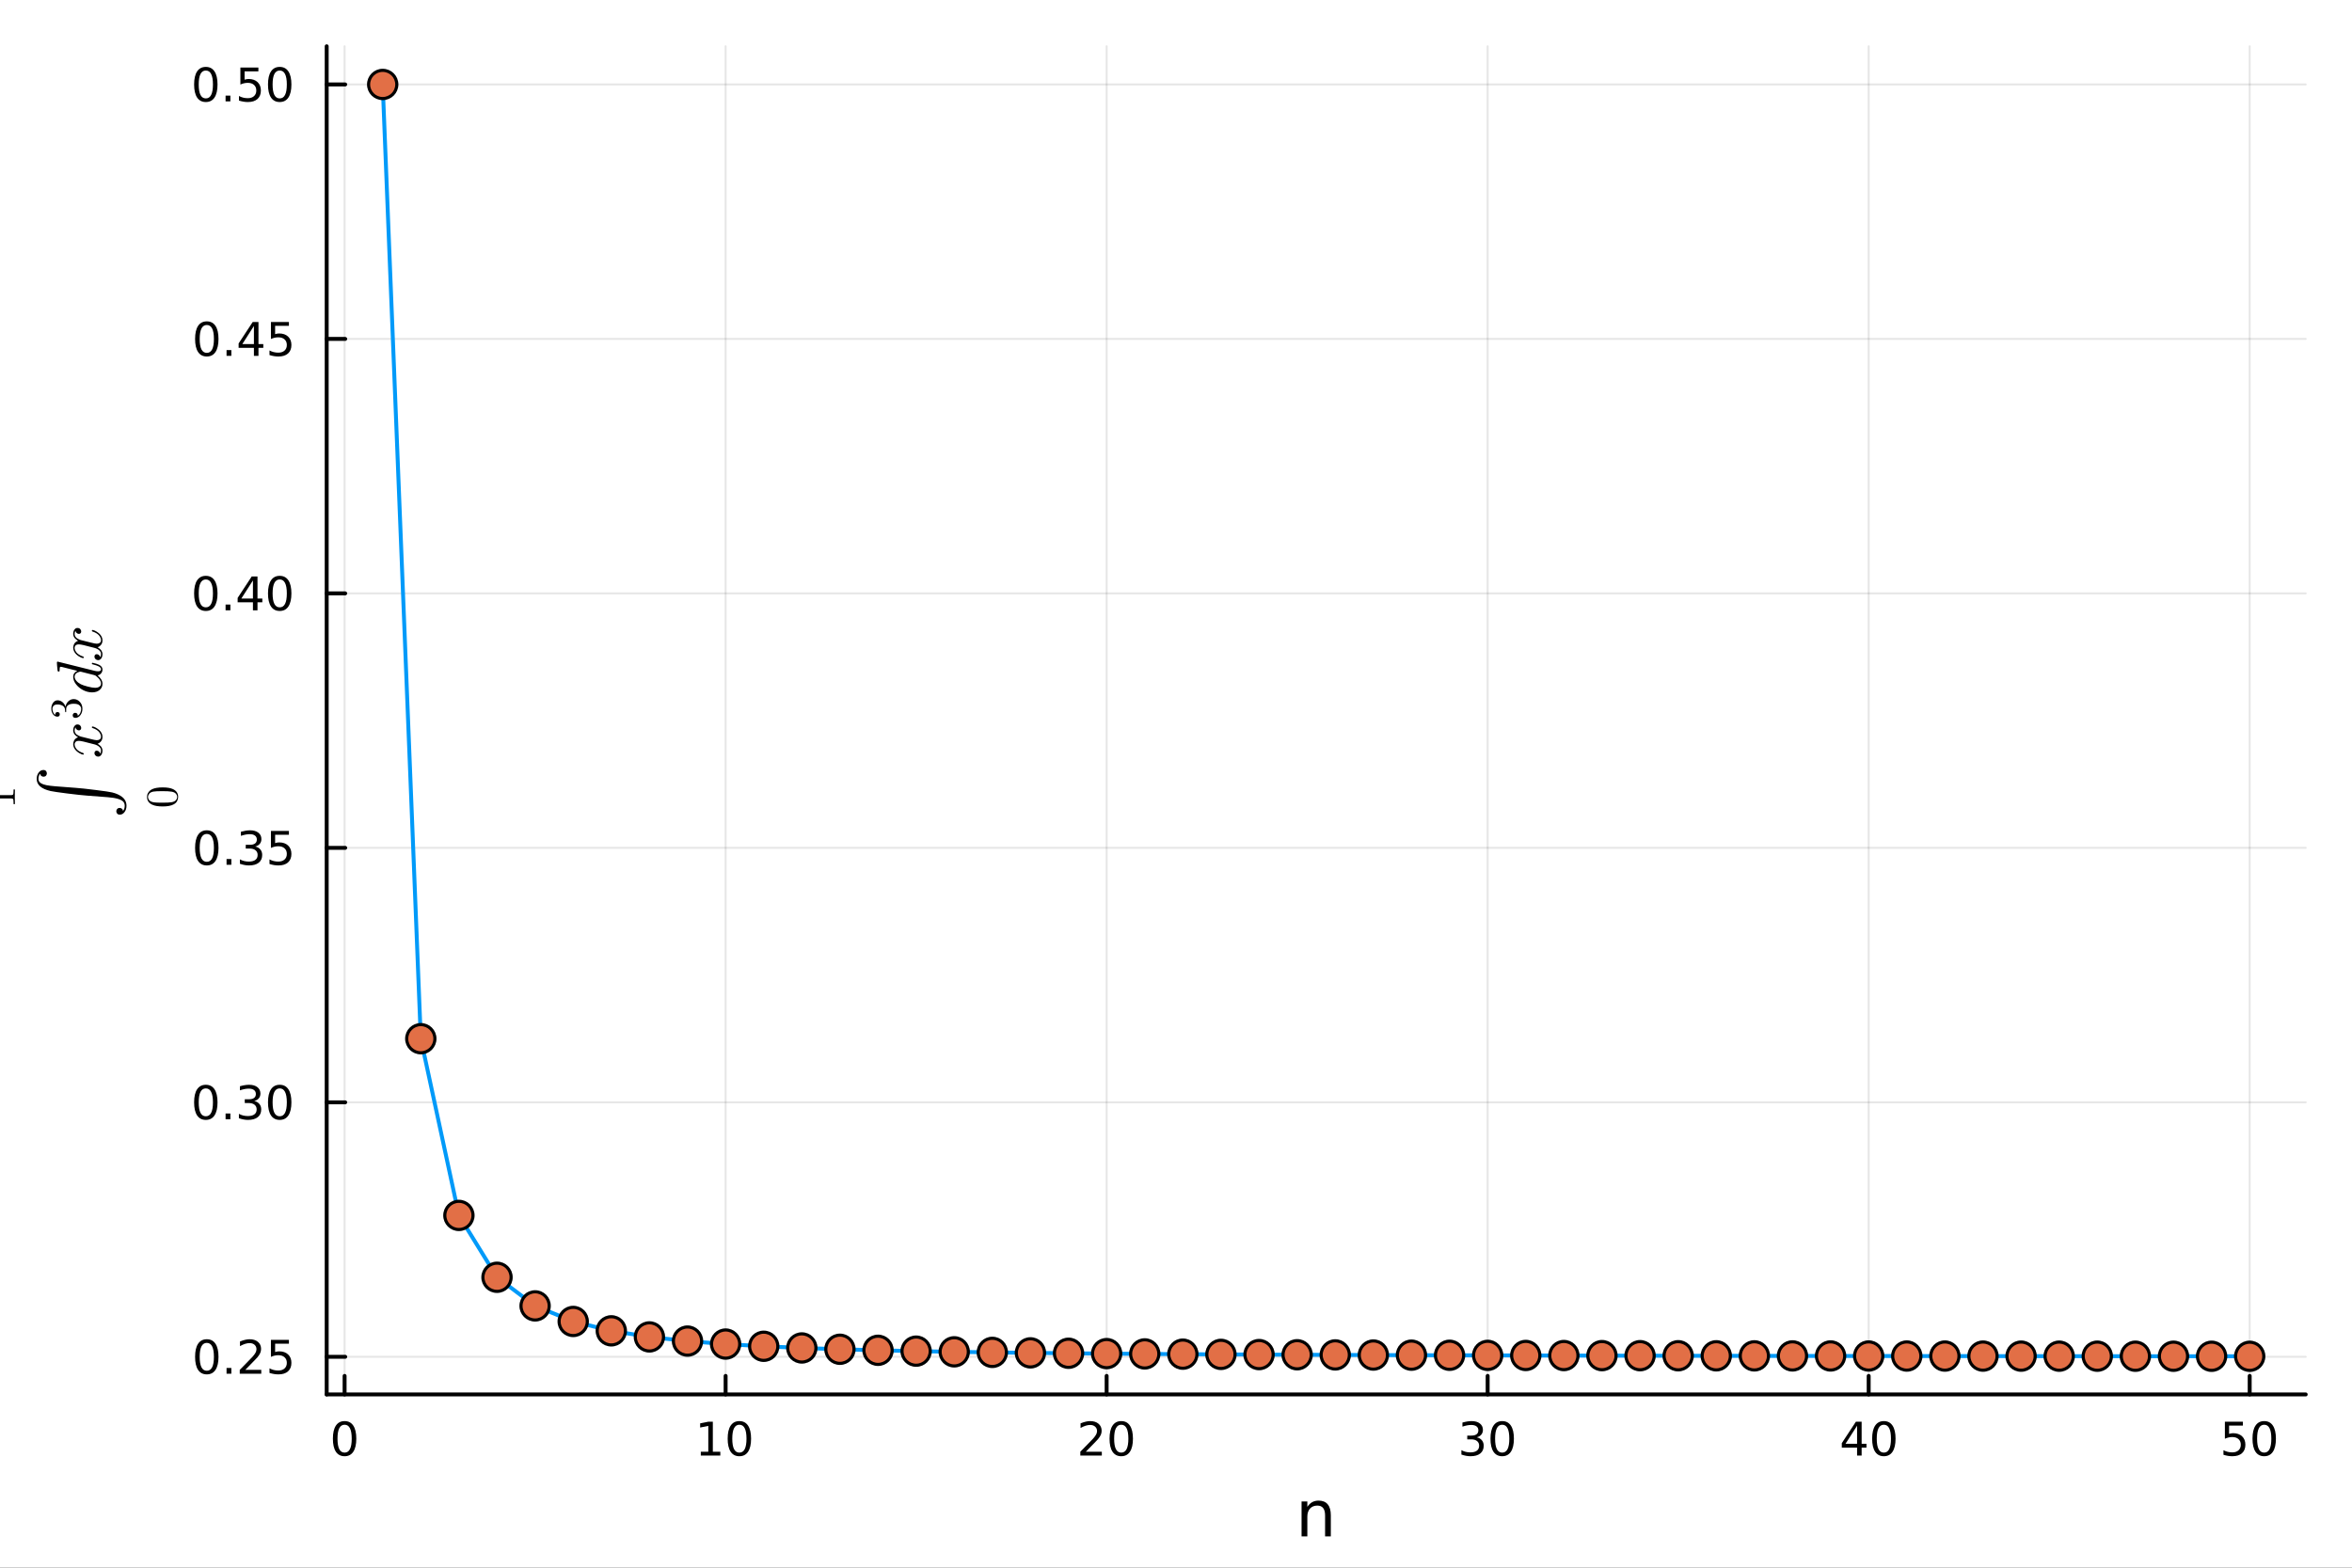 <?xml version="1.0" encoding="utf-8"?>
<svg xmlns="http://www.w3.org/2000/svg" xmlns:xlink="http://www.w3.org/1999/xlink" width="600" height="400" viewBox="0 0 2400 1600">
<rect x="0" y="0" width="2400" height="1600" fill="#333333" stroke="none"/>
<defs>
  <clipPath id="clip780">
    <rect x="0" y="0" width="2400" height="1600"/>
  </clipPath>
</defs>
<path clip-path="url(#clip780)" d="M0 1600 L2400 1600 L2400 8.88178e-14 L0 8.88178e-14  Z" fill="#ffffff" fill-rule="evenodd" fill-opacity="1"/>
<defs>
  <clipPath id="clip781">
    <rect x="480" y="0" width="1681" height="1600"/>
  </clipPath>
</defs>
<path clip-path="url(#clip780)" d="M333.358 1423.18 L2352.76 1423.18 L2352.76 47.244 L333.358 47.244  Z" fill="#ffffff" fill-rule="evenodd" fill-opacity="1"/>
<defs>
  <clipPath id="clip782">
    <rect x="333" y="47" width="2020" height="1377"/>
  </clipPath>
</defs>
<polyline clip-path="url(#clip782)" style="stroke:#000000; stroke-linecap:round; stroke-linejoin:round; stroke-width:2; stroke-opacity:0.1; fill:none" points="351.632,1423.18 351.632,47.244 "/>
<polyline clip-path="url(#clip782)" style="stroke:#000000; stroke-linecap:round; stroke-linejoin:round; stroke-width:2; stroke-opacity:0.1; fill:none" points="740.426,1423.18 740.426,47.244 "/>
<polyline clip-path="url(#clip782)" style="stroke:#000000; stroke-linecap:round; stroke-linejoin:round; stroke-width:2; stroke-opacity:0.1; fill:none" points="1129.22,1423.18 1129.22,47.244 "/>
<polyline clip-path="url(#clip782)" style="stroke:#000000; stroke-linecap:round; stroke-linejoin:round; stroke-width:2; stroke-opacity:0.1; fill:none" points="1518.01,1423.18 1518.01,47.244 "/>
<polyline clip-path="url(#clip782)" style="stroke:#000000; stroke-linecap:round; stroke-linejoin:round; stroke-width:2; stroke-opacity:0.1; fill:none" points="1906.81,1423.18 1906.81,47.244 "/>
<polyline clip-path="url(#clip782)" style="stroke:#000000; stroke-linecap:round; stroke-linejoin:round; stroke-width:2; stroke-opacity:0.1; fill:none" points="2295.6,1423.18 2295.6,47.244 "/>
<polyline clip-path="url(#clip780)" style="stroke:#000000; stroke-linecap:round; stroke-linejoin:round; stroke-width:4; stroke-opacity:1; fill:none" points="333.358,1423.18 2352.76,1423.18 "/>
<polyline clip-path="url(#clip780)" style="stroke:#000000; stroke-linecap:round; stroke-linejoin:round; stroke-width:4; stroke-opacity:1; fill:none" points="351.632,1423.18 351.632,1404.28 "/>
<polyline clip-path="url(#clip780)" style="stroke:#000000; stroke-linecap:round; stroke-linejoin:round; stroke-width:4; stroke-opacity:1; fill:none" points="740.426,1423.18 740.426,1404.28 "/>
<polyline clip-path="url(#clip780)" style="stroke:#000000; stroke-linecap:round; stroke-linejoin:round; stroke-width:4; stroke-opacity:1; fill:none" points="1129.22,1423.18 1129.22,1404.28 "/>
<polyline clip-path="url(#clip780)" style="stroke:#000000; stroke-linecap:round; stroke-linejoin:round; stroke-width:4; stroke-opacity:1; fill:none" points="1518.01,1423.18 1518.01,1404.28 "/>
<polyline clip-path="url(#clip780)" style="stroke:#000000; stroke-linecap:round; stroke-linejoin:round; stroke-width:4; stroke-opacity:1; fill:none" points="1906.81,1423.18 1906.81,1404.28 "/>
<polyline clip-path="url(#clip780)" style="stroke:#000000; stroke-linecap:round; stroke-linejoin:round; stroke-width:4; stroke-opacity:1; fill:none" points="2295.6,1423.18 2295.6,1404.28 "/>
<path clip-path="url(#clip780)" d="M351.632 1454.1 Q348.02 1454.1 346.192 1457.66 Q344.386 1461.2 344.386 1468.33 Q344.386 1475.44 346.192 1479.01 Q348.02 1482.55 351.632 1482.55 Q355.266 1482.55 357.071 1479.01 Q358.9 1475.44 358.9 1468.33 Q358.9 1461.2 357.071 1457.66 Q355.266 1454.1 351.632 1454.1 M351.632 1450.39 Q357.442 1450.39 360.497 1455 Q363.576 1459.58 363.576 1468.33 Q363.576 1477.06 360.497 1481.67 Q357.442 1486.25 351.632 1486.25 Q345.821 1486.25 342.743 1481.67 Q339.687 1477.06 339.687 1468.33 Q339.687 1459.58 342.743 1455 Q345.821 1450.39 351.632 1450.39 Z" fill="#000000" fill-rule="nonzero" fill-opacity="1" /><path clip-path="url(#clip780)" d="M715.114 1481.64 L722.752 1481.64 L722.752 1455.28 L714.442 1456.95 L714.442 1452.69 L722.706 1451.02 L727.382 1451.02 L727.382 1481.64 L735.021 1481.64 L735.021 1485.58 L715.114 1485.58 L715.114 1481.64 Z" fill="#000000" fill-rule="nonzero" fill-opacity="1" /><path clip-path="url(#clip780)" d="M754.465 1454.1 Q750.854 1454.1 749.025 1457.66 Q747.22 1461.2 747.22 1468.33 Q747.22 1475.44 749.025 1479.01 Q750.854 1482.55 754.465 1482.55 Q758.099 1482.55 759.905 1479.01 Q761.734 1475.44 761.734 1468.33 Q761.734 1461.2 759.905 1457.66 Q758.099 1454.1 754.465 1454.1 M754.465 1450.39 Q760.275 1450.39 763.331 1455 Q766.41 1459.58 766.41 1468.33 Q766.41 1477.06 763.331 1481.67 Q760.275 1486.25 754.465 1486.25 Q748.655 1486.25 745.576 1481.67 Q742.521 1477.06 742.521 1468.33 Q742.521 1459.58 745.576 1455 Q748.655 1450.39 754.465 1450.39 Z" fill="#000000" fill-rule="nonzero" fill-opacity="1" /><path clip-path="url(#clip780)" d="M1107.99 1481.64 L1124.31 1481.64 L1124.31 1485.58 L1102.37 1485.58 L1102.37 1481.64 Q1105.03 1478.89 1109.61 1474.26 Q1114.22 1469.61 1115.4 1468.27 Q1117.65 1465.74 1118.53 1464.01 Q1119.43 1462.25 1119.43 1460.56 Q1119.43 1457.8 1117.48 1456.07 Q1115.56 1454.33 1112.46 1454.33 Q1110.26 1454.33 1107.81 1455.09 Q1105.38 1455.86 1102.6 1457.41 L1102.6 1452.69 Q1105.42 1451.55 1107.88 1450.97 Q1110.33 1450.39 1112.37 1450.39 Q1117.74 1450.39 1120.93 1453.08 Q1124.13 1455.77 1124.13 1460.26 Q1124.13 1462.39 1123.32 1464.31 Q1122.53 1466.2 1120.42 1468.8 Q1119.85 1469.47 1116.74 1472.69 Q1113.64 1475.88 1107.99 1481.64 Z" fill="#000000" fill-rule="nonzero" fill-opacity="1" /><path clip-path="url(#clip780)" d="M1144.13 1454.1 Q1140.52 1454.1 1138.69 1457.66 Q1136.88 1461.2 1136.88 1468.33 Q1136.88 1475.44 1138.69 1479.01 Q1140.52 1482.55 1144.13 1482.55 Q1147.76 1482.55 1149.57 1479.01 Q1151.4 1475.44 1151.4 1468.33 Q1151.4 1461.2 1149.57 1457.66 Q1147.76 1454.1 1144.13 1454.1 M1144.13 1450.39 Q1149.94 1450.39 1152.99 1455 Q1156.07 1459.58 1156.07 1468.33 Q1156.07 1477.06 1152.99 1481.67 Q1149.94 1486.25 1144.13 1486.25 Q1138.32 1486.25 1135.24 1481.67 Q1132.18 1477.06 1132.18 1468.33 Q1132.18 1459.58 1135.24 1455 Q1138.32 1450.39 1144.13 1450.39 Z" fill="#000000" fill-rule="nonzero" fill-opacity="1" /><path clip-path="url(#clip780)" d="M1506.86 1466.95 Q1510.21 1467.66 1512.09 1469.93 Q1513.99 1472.2 1513.99 1475.53 Q1513.99 1480.65 1510.47 1483.45 Q1506.95 1486.25 1500.47 1486.25 Q1498.29 1486.25 1495.98 1485.81 Q1493.69 1485.39 1491.23 1484.54 L1491.23 1480.02 Q1493.18 1481.16 1495.49 1481.74 Q1497.81 1482.32 1500.33 1482.32 Q1504.73 1482.32 1507.02 1480.58 Q1509.33 1478.84 1509.33 1475.53 Q1509.33 1472.48 1507.18 1470.77 Q1505.05 1469.03 1501.23 1469.03 L1497.2 1469.03 L1497.2 1465.19 L1501.42 1465.19 Q1504.87 1465.19 1506.7 1463.82 Q1508.52 1462.43 1508.52 1459.84 Q1508.52 1457.18 1506.63 1455.77 Q1504.75 1454.33 1501.23 1454.33 Q1499.31 1454.33 1497.11 1454.75 Q1494.91 1455.16 1492.27 1456.04 L1492.27 1451.88 Q1494.94 1451.14 1497.25 1450.77 Q1499.59 1450.39 1501.65 1450.39 Q1506.97 1450.39 1510.07 1452.83 Q1513.18 1455.23 1513.18 1459.35 Q1513.18 1462.22 1511.53 1464.21 Q1509.89 1466.18 1506.86 1466.95 Z" fill="#000000" fill-rule="nonzero" fill-opacity="1" /><path clip-path="url(#clip780)" d="M1532.85 1454.1 Q1529.24 1454.1 1527.41 1457.66 Q1525.61 1461.2 1525.61 1468.33 Q1525.61 1475.44 1527.41 1479.01 Q1529.24 1482.55 1532.85 1482.55 Q1536.49 1482.55 1538.29 1479.01 Q1540.12 1475.44 1540.12 1468.33 Q1540.12 1461.2 1538.29 1457.66 Q1536.49 1454.1 1532.85 1454.1 M1532.85 1450.39 Q1538.66 1450.39 1541.72 1455 Q1544.8 1459.58 1544.8 1468.33 Q1544.8 1477.06 1541.72 1481.67 Q1538.66 1486.25 1532.85 1486.25 Q1527.04 1486.25 1523.96 1481.67 Q1520.91 1477.06 1520.91 1468.33 Q1520.91 1459.58 1523.96 1455 Q1527.04 1450.39 1532.85 1450.39 Z" fill="#000000" fill-rule="nonzero" fill-opacity="1" /><path clip-path="url(#clip780)" d="M1894.98 1455.09 L1883.17 1473.54 L1894.98 1473.54 L1894.98 1455.09 M1893.75 1451.02 L1899.63 1451.02 L1899.63 1473.54 L1904.56 1473.54 L1904.56 1477.43 L1899.63 1477.43 L1899.63 1485.58 L1894.98 1485.58 L1894.98 1477.43 L1879.38 1477.43 L1879.38 1472.92 L1893.75 1451.02 Z" fill="#000000" fill-rule="nonzero" fill-opacity="1" /><path clip-path="url(#clip780)" d="M1922.29 1454.1 Q1918.68 1454.1 1916.86 1457.66 Q1915.05 1461.2 1915.05 1468.33 Q1915.05 1475.44 1916.86 1479.01 Q1918.68 1482.55 1922.29 1482.55 Q1925.93 1482.55 1927.73 1479.01 Q1929.56 1475.44 1929.56 1468.33 Q1929.56 1461.2 1927.73 1457.66 Q1925.93 1454.1 1922.29 1454.1 M1922.29 1450.39 Q1928.11 1450.39 1931.16 1455 Q1934.24 1459.58 1934.24 1468.33 Q1934.24 1477.06 1931.16 1481.67 Q1928.11 1486.25 1922.29 1486.25 Q1916.48 1486.25 1913.41 1481.67 Q1910.35 1477.06 1910.35 1468.33 Q1910.35 1459.58 1913.41 1455 Q1916.48 1450.39 1922.29 1450.39 Z" fill="#000000" fill-rule="nonzero" fill-opacity="1" /><path clip-path="url(#clip780)" d="M2270.3 1451.02 L2288.66 1451.02 L2288.66 1454.96 L2274.58 1454.96 L2274.58 1463.43 Q2275.6 1463.08 2276.62 1462.92 Q2277.64 1462.73 2278.66 1462.73 Q2284.45 1462.73 2287.83 1465.9 Q2291.21 1469.08 2291.21 1474.49 Q2291.21 1480.07 2287.73 1483.17 Q2284.26 1486.25 2277.94 1486.25 Q2275.77 1486.25 2273.5 1485.88 Q2271.25 1485.51 2268.84 1484.77 L2268.84 1480.07 Q2270.93 1481.2 2273.15 1481.76 Q2275.37 1482.32 2277.85 1482.32 Q2281.85 1482.32 2284.19 1480.21 Q2286.53 1478.1 2286.53 1474.49 Q2286.53 1470.88 2284.19 1468.77 Q2281.85 1466.67 2277.85 1466.67 Q2275.97 1466.67 2274.1 1467.08 Q2272.25 1467.5 2270.3 1468.38 L2270.3 1451.02 Z" fill="#000000" fill-rule="nonzero" fill-opacity="1" /><path clip-path="url(#clip780)" d="M2310.42 1454.1 Q2306.81 1454.1 2304.98 1457.66 Q2303.17 1461.2 2303.17 1468.33 Q2303.17 1475.44 2304.98 1479.01 Q2306.81 1482.55 2310.42 1482.55 Q2314.05 1482.55 2315.86 1479.01 Q2317.69 1475.44 2317.69 1468.33 Q2317.69 1461.2 2315.86 1457.66 Q2314.05 1454.1 2310.42 1454.1 M2310.42 1450.39 Q2316.23 1450.39 2319.28 1455 Q2322.36 1459.58 2322.36 1468.33 Q2322.36 1477.06 2319.28 1481.67 Q2316.23 1486.25 2310.42 1486.25 Q2304.61 1486.25 2301.53 1481.67 Q2298.47 1477.06 2298.47 1468.33 Q2298.47 1459.58 2301.53 1455 Q2304.61 1450.39 2310.42 1450.39 Z" fill="#000000" fill-rule="nonzero" fill-opacity="1" /><path clip-path="url(#clip780)" d="M1357.98 1546.53 L1357.98 1568.04 L1352.13 1568.04 L1352.13 1546.72 Q1352.13 1541.66 1350.15 1539.14 Q1348.18 1536.63 1344.23 1536.63 Q1339.49 1536.63 1336.76 1539.65 Q1334.02 1542.68 1334.02 1547.9 L1334.02 1568.04 L1328.13 1568.04 L1328.13 1532.4 L1334.02 1532.4 L1334.02 1537.93 Q1336.12 1534.72 1338.95 1533.13 Q1341.82 1531.54 1345.54 1531.54 Q1351.68 1531.54 1354.83 1535.36 Q1357.98 1539.14 1357.98 1546.53 Z" fill="#000000" fill-rule="nonzero" fill-opacity="1" /><polyline clip-path="url(#clip782)" style="stroke:#000000; stroke-linecap:round; stroke-linejoin:round; stroke-width:2; stroke-opacity:0.1; fill:none" points="333.358,1384.76 2352.76,1384.76 "/>
<polyline clip-path="url(#clip782)" style="stroke:#000000; stroke-linecap:round; stroke-linejoin:round; stroke-width:2; stroke-opacity:0.1; fill:none" points="333.358,1125.04 2352.76,1125.04 "/>
<polyline clip-path="url(#clip782)" style="stroke:#000000; stroke-linecap:round; stroke-linejoin:round; stroke-width:2; stroke-opacity:0.1; fill:none" points="333.358,865.329 2352.76,865.329 "/>
<polyline clip-path="url(#clip782)" style="stroke:#000000; stroke-linecap:round; stroke-linejoin:round; stroke-width:2; stroke-opacity:0.1; fill:none" points="333.358,605.614 2352.76,605.614 "/>
<polyline clip-path="url(#clip782)" style="stroke:#000000; stroke-linecap:round; stroke-linejoin:round; stroke-width:2; stroke-opacity:0.1; fill:none" points="333.358,345.9 2352.76,345.9 "/>
<polyline clip-path="url(#clip782)" style="stroke:#000000; stroke-linecap:round; stroke-linejoin:round; stroke-width:2; stroke-opacity:0.1; fill:none" points="333.358,86.186 2352.76,86.186 "/>
<polyline clip-path="url(#clip780)" style="stroke:#000000; stroke-linecap:round; stroke-linejoin:round; stroke-width:4; stroke-opacity:1; fill:none" points="333.358,1423.18 333.358,47.244 "/>
<polyline clip-path="url(#clip780)" style="stroke:#000000; stroke-linecap:round; stroke-linejoin:round; stroke-width:4; stroke-opacity:1; fill:none" points="333.358,1384.76 352.256,1384.76 "/>
<polyline clip-path="url(#clip780)" style="stroke:#000000; stroke-linecap:round; stroke-linejoin:round; stroke-width:4; stroke-opacity:1; fill:none" points="333.358,1125.04 352.256,1125.04 "/>
<polyline clip-path="url(#clip780)" style="stroke:#000000; stroke-linecap:round; stroke-linejoin:round; stroke-width:4; stroke-opacity:1; fill:none" points="333.358,865.329 352.256,865.329 "/>
<polyline clip-path="url(#clip780)" style="stroke:#000000; stroke-linecap:round; stroke-linejoin:round; stroke-width:4; stroke-opacity:1; fill:none" points="333.358,605.614 352.256,605.614 "/>
<polyline clip-path="url(#clip780)" style="stroke:#000000; stroke-linecap:round; stroke-linejoin:round; stroke-width:4; stroke-opacity:1; fill:none" points="333.358,345.9 352.256,345.9 "/>
<polyline clip-path="url(#clip780)" style="stroke:#000000; stroke-linecap:round; stroke-linejoin:round; stroke-width:4; stroke-opacity:1; fill:none" points="333.358,86.186 352.256,86.186 "/>
<path clip-path="url(#clip780)" d="M211.016 1370.56 Q207.405 1370.56 205.576 1374.12 Q203.771 1377.66 203.771 1384.79 Q203.771 1391.9 205.576 1395.46 Q207.405 1399.01 211.016 1399.01 Q214.65 1399.01 216.456 1395.46 Q218.285 1391.9 218.285 1384.79 Q218.285 1377.66 216.456 1374.12 Q214.65 1370.56 211.016 1370.56 M211.016 1366.85 Q216.826 1366.85 219.882 1371.46 Q222.96 1376.04 222.96 1384.79 Q222.96 1393.52 219.882 1398.13 Q216.826 1402.71 211.016 1402.71 Q205.206 1402.71 202.127 1398.13 Q199.072 1393.52 199.072 1384.79 Q199.072 1376.04 202.127 1371.46 Q205.206 1366.85 211.016 1366.85 Z" fill="#000000" fill-rule="nonzero" fill-opacity="1" /><path clip-path="url(#clip780)" d="M231.178 1396.16 L236.062 1396.16 L236.062 1402.04 L231.178 1402.04 L231.178 1396.16 Z" fill="#000000" fill-rule="nonzero" fill-opacity="1" /><path clip-path="url(#clip780)" d="M250.275 1398.1 L266.595 1398.1 L266.595 1402.04 L244.65 1402.04 L244.65 1398.1 Q247.312 1395.35 251.896 1390.72 Q256.502 1386.07 257.683 1384.72 Q259.928 1382.2 260.808 1380.46 Q261.71 1378.7 261.71 1377.01 Q261.71 1374.26 259.766 1372.52 Q257.845 1370.79 254.743 1370.79 Q252.544 1370.79 250.09 1371.55 Q247.659 1372.32 244.882 1373.87 L244.882 1369.14 Q247.706 1368.01 250.159 1367.43 Q252.613 1366.85 254.65 1366.85 Q260.02 1366.85 263.215 1369.54 Q266.409 1372.22 266.409 1376.71 Q266.409 1378.84 265.599 1380.76 Q264.812 1382.66 262.706 1385.26 Q262.127 1385.93 259.025 1389.14 Q255.923 1392.34 250.275 1398.1 Z" fill="#000000" fill-rule="nonzero" fill-opacity="1" /><path clip-path="url(#clip780)" d="M276.456 1367.48 L294.812 1367.48 L294.812 1371.41 L280.738 1371.41 L280.738 1379.89 Q281.756 1379.54 282.775 1379.38 Q283.793 1379.19 284.812 1379.19 Q290.599 1379.19 293.979 1382.36 Q297.358 1385.53 297.358 1390.95 Q297.358 1396.53 293.886 1399.63 Q290.414 1402.71 284.094 1402.71 Q281.918 1402.71 279.65 1402.34 Q277.405 1401.97 274.997 1401.23 L274.997 1396.53 Q277.081 1397.66 279.303 1398.22 Q281.525 1398.77 284.002 1398.77 Q288.006 1398.77 290.344 1396.67 Q292.682 1394.56 292.682 1390.95 Q292.682 1387.34 290.344 1385.23 Q288.006 1383.13 284.002 1383.13 Q282.127 1383.13 280.252 1383.54 Q278.4 1383.96 276.456 1384.84 L276.456 1367.48 Z" fill="#000000" fill-rule="nonzero" fill-opacity="1" /><path clip-path="url(#clip780)" d="M210.021 1110.84 Q206.41 1110.84 204.581 1114.41 Q202.775 1117.95 202.775 1125.08 Q202.775 1132.18 204.581 1135.75 Q206.41 1139.29 210.021 1139.29 Q213.655 1139.29 215.461 1135.75 Q217.289 1132.18 217.289 1125.08 Q217.289 1117.95 215.461 1114.41 Q213.655 1110.84 210.021 1110.84 M210.021 1107.14 Q215.831 1107.14 218.886 1111.74 Q221.965 1116.33 221.965 1125.08 Q221.965 1133.8 218.886 1138.41 Q215.831 1142.99 210.021 1142.99 Q204.211 1142.99 201.132 1138.41 Q198.076 1133.8 198.076 1125.08 Q198.076 1116.33 201.132 1111.74 Q204.211 1107.14 210.021 1107.14 Z" fill="#000000" fill-rule="nonzero" fill-opacity="1" /><path clip-path="url(#clip780)" d="M230.183 1136.44 L235.067 1136.44 L235.067 1142.32 L230.183 1142.32 L230.183 1136.44 Z" fill="#000000" fill-rule="nonzero" fill-opacity="1" /><path clip-path="url(#clip780)" d="M259.419 1123.69 Q262.775 1124.41 264.65 1126.68 Q266.548 1128.94 266.548 1132.28 Q266.548 1137.39 263.03 1140.19 Q259.511 1142.99 253.03 1142.99 Q250.854 1142.99 248.539 1142.55 Q246.247 1142.14 243.794 1141.28 L243.794 1136.77 Q245.738 1137.9 248.053 1138.48 Q250.368 1139.06 252.891 1139.06 Q257.289 1139.06 259.581 1137.32 Q261.895 1135.59 261.895 1132.28 Q261.895 1129.22 259.743 1127.51 Q257.613 1125.77 253.794 1125.77 L249.766 1125.77 L249.766 1121.93 L253.979 1121.93 Q257.428 1121.93 259.257 1120.56 Q261.085 1119.18 261.085 1116.58 Q261.085 1113.92 259.187 1112.51 Q257.312 1111.07 253.794 1111.07 Q251.872 1111.07 249.673 1111.49 Q247.474 1111.91 244.835 1112.79 L244.835 1108.62 Q247.497 1107.88 249.812 1107.51 Q252.15 1107.14 254.21 1107.14 Q259.534 1107.14 262.636 1109.57 Q265.738 1111.98 265.738 1116.1 Q265.738 1118.97 264.095 1120.96 Q262.451 1122.93 259.419 1123.69 Z" fill="#000000" fill-rule="nonzero" fill-opacity="1" /><path clip-path="url(#clip780)" d="M285.414 1110.84 Q281.803 1110.84 279.974 1114.41 Q278.169 1117.95 278.169 1125.08 Q278.169 1132.18 279.974 1135.75 Q281.803 1139.29 285.414 1139.29 Q289.048 1139.29 290.854 1135.75 Q292.682 1132.18 292.682 1125.08 Q292.682 1117.95 290.854 1114.41 Q289.048 1110.84 285.414 1110.84 M285.414 1107.14 Q291.224 1107.14 294.28 1111.74 Q297.358 1116.33 297.358 1125.08 Q297.358 1133.8 294.28 1138.41 Q291.224 1142.99 285.414 1142.99 Q279.604 1142.99 276.525 1138.41 Q273.469 1133.8 273.469 1125.08 Q273.469 1116.33 276.525 1111.74 Q279.604 1107.14 285.414 1107.14 Z" fill="#000000" fill-rule="nonzero" fill-opacity="1" /><path clip-path="url(#clip780)" d="M211.016 851.128 Q207.405 851.128 205.576 854.692 Q203.771 858.234 203.771 865.364 Q203.771 872.47 205.576 876.035 Q207.405 879.576 211.016 879.576 Q214.65 879.576 216.456 876.035 Q218.285 872.47 218.285 865.364 Q218.285 858.234 216.456 854.692 Q214.65 851.128 211.016 851.128 M211.016 847.424 Q216.826 847.424 219.882 852.03 Q222.96 856.614 222.96 865.364 Q222.96 874.09 219.882 878.697 Q216.826 883.28 211.016 883.28 Q205.206 883.28 202.127 878.697 Q199.072 874.09 199.072 865.364 Q199.072 856.614 202.127 852.03 Q205.206 847.424 211.016 847.424 Z" fill="#000000" fill-rule="nonzero" fill-opacity="1" /><path clip-path="url(#clip780)" d="M231.178 876.729 L236.062 876.729 L236.062 882.609 L231.178 882.609 L231.178 876.729 Z" fill="#000000" fill-rule="nonzero" fill-opacity="1" /><path clip-path="url(#clip780)" d="M260.414 863.975 Q263.77 864.692 265.645 866.961 Q267.544 869.229 267.544 872.563 Q267.544 877.678 264.025 880.479 Q260.507 883.28 254.025 883.28 Q251.849 883.28 249.534 882.84 Q247.243 882.424 244.789 881.567 L244.789 877.053 Q246.734 878.188 249.048 878.766 Q251.363 879.345 253.886 879.345 Q258.284 879.345 260.576 877.609 Q262.891 875.873 262.891 872.563 Q262.891 869.507 260.738 867.794 Q258.608 866.058 254.789 866.058 L250.761 866.058 L250.761 862.215 L254.974 862.215 Q258.423 862.215 260.252 860.85 Q262.081 859.461 262.081 856.868 Q262.081 854.206 260.183 852.794 Q258.308 851.359 254.789 851.359 Q252.868 851.359 250.669 851.776 Q248.47 852.192 245.831 853.072 L245.831 848.905 Q248.493 848.165 250.808 847.794 Q253.146 847.424 255.206 847.424 Q260.53 847.424 263.632 849.854 Q266.733 852.262 266.733 856.382 Q266.733 859.253 265.09 861.243 Q263.446 863.211 260.414 863.975 Z" fill="#000000" fill-rule="nonzero" fill-opacity="1" /><path clip-path="url(#clip780)" d="M276.456 848.049 L294.812 848.049 L294.812 851.984 L280.738 851.984 L280.738 860.456 Q281.756 860.109 282.775 859.947 Q283.793 859.762 284.812 859.762 Q290.599 859.762 293.979 862.933 Q297.358 866.104 297.358 871.521 Q297.358 877.1 293.886 880.201 Q290.414 883.28 284.094 883.28 Q281.918 883.28 279.65 882.91 Q277.405 882.539 274.997 881.799 L274.997 877.1 Q277.081 878.234 279.303 878.789 Q281.525 879.345 284.002 879.345 Q288.006 879.345 290.344 877.239 Q292.682 875.132 292.682 871.521 Q292.682 867.91 290.344 865.803 Q288.006 863.697 284.002 863.697 Q282.127 863.697 280.252 864.114 Q278.4 864.53 276.456 865.41 L276.456 848.049 Z" fill="#000000" fill-rule="nonzero" fill-opacity="1" /><path clip-path="url(#clip780)" d="M210.021 591.413 Q206.41 591.413 204.581 594.978 Q202.775 598.52 202.775 605.649 Q202.775 612.756 204.581 616.32 Q206.41 619.862 210.021 619.862 Q213.655 619.862 215.461 616.32 Q217.289 612.756 217.289 605.649 Q217.289 598.52 215.461 594.978 Q213.655 591.413 210.021 591.413 M210.021 587.709 Q215.831 587.709 218.886 592.316 Q221.965 596.899 221.965 605.649 Q221.965 614.376 218.886 618.982 Q215.831 623.566 210.021 623.566 Q204.211 623.566 201.132 618.982 Q198.076 614.376 198.076 605.649 Q198.076 596.899 201.132 592.316 Q204.211 587.709 210.021 587.709 Z" fill="#000000" fill-rule="nonzero" fill-opacity="1" /><path clip-path="url(#clip780)" d="M230.183 617.015 L235.067 617.015 L235.067 622.894 L230.183 622.894 L230.183 617.015 Z" fill="#000000" fill-rule="nonzero" fill-opacity="1" /><path clip-path="url(#clip780)" d="M258.099 592.409 L246.294 610.858 L258.099 610.858 L258.099 592.409 M256.872 588.334 L262.752 588.334 L262.752 610.858 L267.682 610.858 L267.682 614.746 L262.752 614.746 L262.752 622.894 L258.099 622.894 L258.099 614.746 L242.497 614.746 L242.497 610.233 L256.872 588.334 Z" fill="#000000" fill-rule="nonzero" fill-opacity="1" /><path clip-path="url(#clip780)" d="M285.414 591.413 Q281.803 591.413 279.974 594.978 Q278.169 598.52 278.169 605.649 Q278.169 612.756 279.974 616.32 Q281.803 619.862 285.414 619.862 Q289.048 619.862 290.854 616.32 Q292.682 612.756 292.682 605.649 Q292.682 598.52 290.854 594.978 Q289.048 591.413 285.414 591.413 M285.414 587.709 Q291.224 587.709 294.28 592.316 Q297.358 596.899 297.358 605.649 Q297.358 614.376 294.28 618.982 Q291.224 623.566 285.414 623.566 Q279.604 623.566 276.525 618.982 Q273.469 614.376 273.469 605.649 Q273.469 596.899 276.525 592.316 Q279.604 587.709 285.414 587.709 Z" fill="#000000" fill-rule="nonzero" fill-opacity="1" /><path clip-path="url(#clip780)" d="M211.016 331.699 Q207.405 331.699 205.576 335.264 Q203.771 338.805 203.771 345.935 Q203.771 353.041 205.576 356.606 Q207.405 360.148 211.016 360.148 Q214.65 360.148 216.456 356.606 Q218.285 353.041 218.285 345.935 Q218.285 338.805 216.456 335.264 Q214.65 331.699 211.016 331.699 M211.016 327.995 Q216.826 327.995 219.882 332.602 Q222.96 337.185 222.96 345.935 Q222.96 354.662 219.882 359.268 Q216.826 363.851 211.016 363.851 Q205.206 363.851 202.127 359.268 Q199.072 354.662 199.072 345.935 Q199.072 337.185 202.127 332.602 Q205.206 327.995 211.016 327.995 Z" fill="#000000" fill-rule="nonzero" fill-opacity="1" /><path clip-path="url(#clip780)" d="M231.178 357.3 L236.062 357.3 L236.062 363.18 L231.178 363.18 L231.178 357.3 Z" fill="#000000" fill-rule="nonzero" fill-opacity="1" /><path clip-path="url(#clip780)" d="M259.095 332.694 L247.289 351.143 L259.095 351.143 L259.095 332.694 M257.868 328.62 L263.747 328.62 L263.747 351.143 L268.678 351.143 L268.678 355.032 L263.747 355.032 L263.747 363.18 L259.095 363.18 L259.095 355.032 L243.493 355.032 L243.493 350.518 L257.868 328.62 Z" fill="#000000" fill-rule="nonzero" fill-opacity="1" /><path clip-path="url(#clip780)" d="M276.456 328.62 L294.812 328.62 L294.812 332.555 L280.738 332.555 L280.738 341.027 Q281.756 340.68 282.775 340.518 Q283.793 340.333 284.812 340.333 Q290.599 340.333 293.979 343.504 Q297.358 346.676 297.358 352.092 Q297.358 357.671 293.886 360.773 Q290.414 363.851 284.094 363.851 Q281.918 363.851 279.65 363.481 Q277.405 363.111 274.997 362.37 L274.997 357.671 Q277.081 358.805 279.303 359.361 Q281.525 359.916 284.002 359.916 Q288.006 359.916 290.344 357.81 Q292.682 355.703 292.682 352.092 Q292.682 348.481 290.344 346.375 Q288.006 344.268 284.002 344.268 Q282.127 344.268 280.252 344.685 Q278.4 345.101 276.456 345.981 L276.456 328.62 Z" fill="#000000" fill-rule="nonzero" fill-opacity="1" /><path clip-path="url(#clip780)" d="M210.021 71.984 Q206.41 71.984 204.581 75.549 Q202.775 79.091 202.775 86.22 Q202.775 93.327 204.581 96.892 Q206.41 100.433 210.021 100.433 Q213.655 100.433 215.461 96.892 Q217.289 93.327 217.289 86.22 Q217.289 79.091 215.461 75.549 Q213.655 71.984 210.021 71.984 M210.021 68.281 Q215.831 68.281 218.886 72.887 Q221.965 77.47 221.965 86.22 Q221.965 94.947 218.886 99.554 Q215.831 104.137 210.021 104.137 Q204.211 104.137 201.132 99.554 Q198.076 94.947 198.076 86.22 Q198.076 77.47 201.132 72.887 Q204.211 68.281 210.021 68.281 Z" fill="#000000" fill-rule="nonzero" fill-opacity="1" /><path clip-path="url(#clip780)" d="M230.183 97.586 L235.067 97.586 L235.067 103.466 L230.183 103.466 L230.183 97.586 Z" fill="#000000" fill-rule="nonzero" fill-opacity="1" /><path clip-path="url(#clip780)" d="M245.298 68.906 L263.655 68.906 L263.655 72.841 L249.581 72.841 L249.581 81.313 Q250.599 80.966 251.618 80.804 Q252.636 80.619 253.655 80.619 Q259.442 80.619 262.821 83.79 Q266.201 86.961 266.201 92.378 Q266.201 97.956 262.729 101.058 Q259.257 104.137 252.937 104.137 Q250.761 104.137 248.493 103.767 Q246.247 103.396 243.84 102.655 L243.84 97.956 Q245.923 99.091 248.146 99.646 Q250.368 100.202 252.845 100.202 Q256.849 100.202 259.187 98.095 Q261.525 95.989 261.525 92.378 Q261.525 88.767 259.187 86.66 Q256.849 84.554 252.845 84.554 Q250.97 84.554 249.095 84.97 Q247.243 85.387 245.298 86.267 L245.298 68.906 Z" fill="#000000" fill-rule="nonzero" fill-opacity="1" /><path clip-path="url(#clip780)" d="M285.414 71.984 Q281.803 71.984 279.974 75.549 Q278.169 79.091 278.169 86.22 Q278.169 93.327 279.974 96.892 Q281.803 100.433 285.414 100.433 Q289.048 100.433 290.854 96.892 Q292.682 93.327 292.682 86.22 Q292.682 79.091 290.854 75.549 Q289.048 71.984 285.414 71.984 M285.414 68.281 Q291.224 68.281 294.28 72.887 Q297.358 77.47 297.358 86.22 Q297.358 94.947 294.28 99.554 Q291.224 104.137 285.414 104.137 Q279.604 104.137 276.525 99.554 Q273.469 94.947 273.469 86.22 Q273.469 77.47 276.525 72.887 Q279.604 68.281 285.414 68.281 Z" fill="#000000" fill-rule="nonzero" fill-opacity="1" /><path clip-path="url(#clip780)" d="M44.288 785.866 Q46.02 785.866 46.946 786.913 Q47.831 787.959 47.831 789.328 Q47.831 790.657 46.946 791.703 Q46.02 792.71 44.369 792.71 Q43.242 792.71 42.235 791.985 Q41.189 791.26 40.987 789.65 Q39.256 791.663 39.256 794.843 Q39.256 796.413 39.86 797.5 Q40.424 798.547 42.155 799.594 Q43.886 800.64 47.429 801.365 Q50.971 802.049 56.486 802.492 L77.018 804.062 Q83.982 804.545 97.67 806.276 Q111.317 807.967 114.457 808.772 Q117.436 809.497 119.892 810.584 Q122.347 811.671 124.481 813.281 Q126.655 814.891 127.863 817.226 Q129.07 819.561 129.07 822.379 Q129.07 826.123 127.098 828.78 Q125.166 831.437 122.227 831.437 Q120.496 831.437 119.57 830.39 Q118.684 829.344 118.684 827.975 Q118.684 826.647 119.57 825.64 Q120.496 824.593 122.146 824.593 Q123.273 824.593 124.28 825.318 Q125.327 826.043 125.528 827.653 Q127.259 825.64 127.259 822.379 Q127.259 819.883 125.81 818.233 Q124.36 816.582 120.496 815.375 Q116.631 814.167 110.029 813.643 L89.498 812.073 Q82.251 811.55 68.765 809.859 Q55.279 808.128 51.736 807.363 Q37.445 804.143 37.445 794.924 Q37.445 791.18 39.417 788.523 Q41.35 785.866 44.288 785.866 Z" fill="#000000" fill-rule="nonzero" fill-opacity="1" /><path clip-path="url(#clip780)" d="M166.004 823.064 Q159.218 823.064 155.521 821.351 Q150.02 818.961 150.02 813.325 Q150.02 812.13 150.359 810.89 Q150.674 809.628 151.914 808.05 Q153.154 806.449 155.183 805.48 Q159.106 803.631 166.004 803.631 Q172.745 803.631 176.42 805.344 Q181.785 807.847 181.785 813.37 Q181.785 815.444 180.725 817.563 Q179.666 819.66 177.118 820.99 Q173.308 823.064 166.004 823.064 M165.441 819.232 Q172.407 819.232 175.18 818.736 Q178.178 818.172 179.486 816.639 Q180.771 815.083 180.771 813.37 Q180.771 811.521 179.395 809.988 Q177.998 808.433 174.999 807.96 Q172.046 807.441 165.441 807.464 Q159.015 807.464 156.445 807.914 Q153.447 808.523 152.252 810.146 Q151.035 811.747 151.035 813.37 Q151.035 813.979 151.215 814.633 Q151.396 815.264 151.914 816.188 Q152.433 817.112 153.718 817.834 Q155.003 818.533 156.941 818.871 Q159.444 819.232 165.441 819.232 Z" fill="#000000" fill-rule="nonzero" fill-opacity="1" /><path clip-path="url(#clip780)" d="M-11.121 820.991 L-12.563 820.991 Q-12.563 815.446 -15.517 812.582 Q-15.517 811.793 -15.336 811.658 Q-15.156 811.523 -14.322 811.523 L11.581 811.523 Q12.957 811.523 13.385 810.847 Q13.813 810.17 13.813 807.217 L13.813 805.752 L15.233 805.752 Q15.098 807.375 15.098 813.236 Q15.098 819.098 15.233 820.698 L13.813 820.698 L13.813 819.233 Q13.813 816.325 13.407 815.626 Q12.979 814.927 11.581 814.927 L-12.338 814.927 Q-11.121 817.339 -11.121 820.991 Z" fill="#000000" fill-rule="nonzero" fill-opacity="1" /><path clip-path="url(#clip780)" d="M79.031 739.382 Q80.834 739.382 81.865 740.509 Q82.863 741.637 82.863 742.925 Q82.863 744.149 82.155 744.793 Q81.446 745.437 80.544 745.437 Q79.32 745.437 78.258 744.535 Q77.195 743.633 76.969 742.281 Q76.132 743.601 76.132 745.566 Q76.132 746.854 76.808 747.981 Q77.485 749.076 78.354 749.752 Q79.224 750.397 80.48 750.976 Q81.704 751.524 82.444 751.749 Q83.153 751.942 83.926 752.104 L92.944 754.358 Q97.227 755.453 98.741 755.453 Q100.609 755.453 101.865 754.551 Q103.088 753.649 103.088 751.846 Q103.088 751.137 102.895 750.332 Q102.67 749.527 102.09 748.496 Q101.478 747.434 100.576 746.5 Q99.642 745.534 98.064 744.6 Q96.486 743.666 94.457 743.054 Q93.749 742.86 93.749 742.216 Q93.749 741.411 94.393 741.411 Q94.94 741.411 96.1 741.862 Q97.227 742.281 98.708 743.215 Q100.158 744.116 101.478 745.308 Q102.766 746.5 103.668 748.271 Q104.57 750.042 104.57 751.975 Q104.57 754.744 103.088 756.58 Q101.607 758.416 99.546 759.092 Q99.836 759.253 100.222 759.479 Q100.609 759.704 101.478 760.38 Q102.315 761.025 102.96 761.765 Q103.571 762.506 104.055 763.665 Q104.57 764.793 104.57 766.016 Q104.57 767.562 104.119 768.947 Q103.668 770.3 102.638 771.266 Q101.607 772.232 100.19 772.232 Q98.612 772.232 97.517 771.169 Q96.39 770.074 96.39 768.593 Q96.39 767.659 96.937 766.918 Q97.485 766.145 98.676 766.145 Q99.997 766.145 100.995 767.047 Q101.993 767.949 102.251 769.237 Q103.088 767.917 103.088 765.952 Q103.088 763.826 101.22 762.152 Q99.353 760.477 96.228 759.672 Q88.725 757.675 85.375 756.902 Q81.994 756.129 80.544 756.129 Q79.192 756.129 78.258 756.484 Q77.324 756.838 76.905 757.45 Q76.454 758.029 76.293 758.577 Q76.132 759.092 76.132 759.672 Q76.132 760.638 76.519 761.733 Q76.905 762.796 77.807 764.084 Q78.676 765.34 80.48 766.532 Q82.283 767.723 84.763 768.529 Q85.504 768.69 85.504 769.398 Q85.472 770.171 84.828 770.171 Q84.28 770.171 83.153 769.752 Q81.994 769.301 80.544 768.4 Q79.095 767.466 77.807 766.274 Q76.486 765.05 75.585 763.279 Q74.683 761.475 74.683 759.543 Q74.683 758.674 74.876 757.836 Q75.037 756.967 75.52 755.936 Q76.003 754.873 77.066 753.939 Q78.129 753.005 79.675 752.426 Q78.934 752.039 78.225 751.524 Q77.517 750.976 76.647 750.139 Q75.746 749.269 75.23 748.078 Q74.683 746.854 74.683 745.501 Q74.683 744.181 75.037 742.893 Q75.359 741.604 76.422 740.509 Q77.453 739.382 79.031 739.382 Z" fill="#000000" fill-rule="nonzero" fill-opacity="1" /><path clip-path="url(#clip780)" d="M76.864 732.661 Q75.489 732.661 74.835 731.872 Q74.181 731.083 74.181 730.068 Q74.181 729.009 74.88 728.265 Q75.556 727.498 76.751 727.498 Q78.036 727.498 78.758 728.4 Q79.479 729.279 79.299 730.542 Q81.147 729.437 81.981 727.408 Q82.816 725.357 82.816 723.463 Q82.816 721.479 81.102 719.878 Q79.389 718.255 75.196 718.255 Q71.634 718.255 69.582 719.653 Q67.531 721.028 67.531 723.756 L67.531 725.785 Q67.531 726.484 67.463 726.687 Q67.395 726.89 67.012 726.89 Q66.561 726.89 66.471 726.191 Q66.471 725.492 66.336 724.387 Q66.246 721.704 63.924 720.284 Q61.759 718.999 58.671 718.999 Q55.853 718.999 54.681 720.352 Q53.486 721.682 53.486 723.418 Q53.486 725.041 54.162 726.822 Q54.838 728.603 56.349 729.572 Q56.349 726.709 58.671 726.709 Q59.685 726.709 60.362 727.363 Q61.016 727.994 61.016 729.054 Q61.016 730.068 60.384 730.745 Q59.73 731.421 58.626 731.421 Q55.988 731.421 54.162 729.076 Q52.336 726.709 52.336 723.237 Q52.336 719.811 54.139 717.286 Q55.943 714.738 58.716 714.738 Q61.444 714.738 63.676 716.542 Q65.908 718.345 66.832 721.209 Q67.531 717.692 69.92 715.595 Q72.287 713.498 75.196 713.498 Q78.803 713.498 81.463 716.339 Q84.101 719.18 84.101 723.328 Q84.101 727.16 82.027 729.911 Q79.953 732.661 76.864 732.661 Z" fill="#000000" fill-rule="nonzero" fill-opacity="1" /><path clip-path="url(#clip780)" d="M58.773 675.244 L96.905 684.744 Q98.612 685.131 100.061 685.131 Q103.088 685.131 103.088 683.166 Q103.088 682.2 102.476 681.427 Q101.865 680.654 100.576 680.042 Q99.288 679.43 98.097 679.044 Q96.873 678.657 94.94 678.142 Q94.167 677.981 93.974 677.852 Q93.749 677.691 93.749 677.24 Q93.749 676.435 94.393 676.435 Q98.547 677.305 100.931 678.432 Q104.57 680.236 104.57 683.295 Q104.57 685.614 103.153 687.256 Q101.736 688.899 99.61 689.285 Q104.57 693.504 104.57 697.884 Q104.57 701.749 101.639 704.197 Q98.676 706.644 94.006 706.644 Q89.304 706.644 84.796 704.326 Q80.287 701.975 77.485 698.271 Q74.683 694.567 74.683 690.767 Q74.683 686.741 78.902 684.68 L63.25 680.719 L61.962 680.525 Q61.575 680.525 61.382 680.686 Q61.156 680.815 60.995 681.588 Q60.834 682.329 60.834 683.81 Q60.834 684.422 60.802 684.712 Q60.77 684.97 60.609 685.195 Q60.416 685.421 60.029 685.421 Q58.902 685.421 58.773 684.487 Q58.065 678.303 58.065 676.113 Q58.065 675.727 58.258 675.501 Q58.419 675.276 58.612 675.276 L58.773 675.244 M81.929 685.485 Q81.639 685.485 80.834 685.711 Q80.029 685.936 78.902 686.451 Q77.775 686.967 76.969 688.094 Q76.132 689.189 76.132 690.67 Q76.132 692.667 77.839 694.76 Q79.546 696.822 82.444 698.335 Q84.763 699.495 89.626 700.751 Q94.489 701.975 96.905 701.975 Q98.386 701.975 99.707 701.652 Q100.995 701.298 102.058 700.3 Q103.088 699.301 103.088 697.756 Q103.088 693.987 98.418 690.284 Q97.613 689.575 97.291 689.414 Q96.937 689.221 95.971 688.963 L83.056 685.678 Q82.09 685.485 81.929 685.485 Z" fill="#000000" fill-rule="nonzero" fill-opacity="1" /><path clip-path="url(#clip780)" d="M79.031 640.91 Q80.834 640.91 81.865 642.038 Q82.863 643.165 82.863 644.453 Q82.863 645.677 82.155 646.321 Q81.446 646.965 80.544 646.965 Q79.32 646.965 78.258 646.063 Q77.195 645.162 76.969 643.809 Q76.132 645.129 76.132 647.094 Q76.132 648.382 76.808 649.509 Q77.485 650.604 78.354 651.281 Q79.224 651.925 80.48 652.504 Q81.704 653.052 82.444 653.277 Q83.153 653.471 83.926 653.632 L92.944 655.886 Q97.227 656.981 98.741 656.981 Q100.609 656.981 101.865 656.079 Q103.088 655.178 103.088 653.374 Q103.088 652.666 102.895 651.86 Q102.67 651.055 102.09 650.025 Q101.478 648.962 100.576 648.028 Q99.642 647.062 98.064 646.128 Q96.486 645.194 94.457 644.582 Q93.749 644.389 93.749 643.744 Q93.749 642.939 94.393 642.939 Q94.94 642.939 96.1 643.39 Q97.227 643.809 98.708 644.743 Q100.158 645.645 101.478 646.836 Q102.766 648.028 103.668 649.799 Q104.57 651.571 104.57 653.503 Q104.57 656.273 103.088 658.108 Q101.607 659.944 99.546 660.62 Q99.836 660.781 100.222 661.007 Q100.609 661.232 101.478 661.909 Q102.315 662.553 102.96 663.293 Q103.571 664.034 104.055 665.194 Q104.57 666.321 104.57 667.545 Q104.57 669.091 104.119 670.475 Q103.668 671.828 102.638 672.794 Q101.607 673.76 100.19 673.76 Q98.612 673.76 97.517 672.698 Q96.39 671.603 96.39 670.121 Q96.39 669.187 96.937 668.446 Q97.485 667.673 98.676 667.673 Q99.997 667.673 100.995 668.575 Q101.993 669.477 102.251 670.765 Q103.088 669.445 103.088 667.48 Q103.088 665.355 101.22 663.68 Q99.353 662.005 96.228 661.2 Q88.725 659.203 85.375 658.43 Q81.994 657.657 80.544 657.657 Q79.192 657.657 78.258 658.012 Q77.324 658.366 76.905 658.978 Q76.454 659.558 76.293 660.105 Q76.132 660.62 76.132 661.2 Q76.132 662.166 76.519 663.261 Q76.905 664.324 77.807 665.612 Q78.676 666.868 80.48 668.06 Q82.283 669.252 84.763 670.057 Q85.504 670.218 85.504 670.926 Q85.472 671.699 84.828 671.699 Q84.28 671.699 83.153 671.281 Q81.994 670.83 80.544 669.928 Q79.095 668.994 77.807 667.802 Q76.486 666.578 75.585 664.807 Q74.683 663.004 74.683 661.071 Q74.683 660.202 74.876 659.364 Q75.037 658.495 75.52 657.464 Q76.003 656.401 77.066 655.467 Q78.129 654.533 79.675 653.954 Q78.934 653.567 78.225 653.052 Q77.517 652.504 76.647 651.667 Q75.746 650.798 75.23 649.606 Q74.683 648.382 74.683 647.029 Q74.683 645.709 75.037 644.421 Q75.359 643.133 76.422 642.038 Q77.453 640.91 79.031 640.91 Z" fill="#000000" fill-rule="nonzero" fill-opacity="1" /><polyline clip-path="url(#clip782)" style="stroke:#009af9; stroke-linecap:round; stroke-linejoin:round; stroke-width:4; stroke-opacity:1; fill:none" points="390.511,86.186 429.39,1060.11 468.27,1240.47 507.149,1303.6 546.029,1332.81 584.908,1348.69 623.788,1358.26 662.667,1364.47 701.546,1368.73 740.426,1371.77 779.305,1374.03 818.185,1375.74 857.064,1377.07 895.944,1378.13 934.823,1378.99 973.702,1379.69 1012.58,1380.26 1051.46,1380.75 1090.34,1381.16 1129.22,1381.51 1168.1,1381.81 1206.98,1382.07 1245.86,1382.3 1284.74,1382.5 1323.62,1382.68 1362.5,1382.84 1401.38,1382.98 1440.26,1383.1 1479.14,1383.21 1518.01,1383.31 1556.89,1383.41 1595.77,1383.49 1634.65,1383.57 1673.53,1383.63 1712.41,1383.7 1751.29,1383.76 1790.17,1383.81 1829.05,1383.86 1867.93,1383.9 1906.81,1383.95 1945.69,1383.99 1984.57,1384.02 2023.45,1384.06 2062.33,1384.09 2101.21,1384.12 2140.09,1384.14 2178.96,1384.17 2217.84,1384.19 2256.72,1384.22 2295.6,1384.24 "/>
<circle clip-path="url(#clip782)" cx="390.511" cy="86.186" r="14.4" fill="#e26f46" fill-rule="evenodd" fill-opacity="1" stroke="#000000" stroke-opacity="1" stroke-width="3.2"/>
<circle clip-path="url(#clip782)" cx="429.39" cy="1060.11" r="14.4" fill="#e26f46" fill-rule="evenodd" fill-opacity="1" stroke="#000000" stroke-opacity="1" stroke-width="3.2"/>
<circle clip-path="url(#clip782)" cx="468.27" cy="1240.47" r="14.4" fill="#e26f46" fill-rule="evenodd" fill-opacity="1" stroke="#000000" stroke-opacity="1" stroke-width="3.2"/>
<circle clip-path="url(#clip782)" cx="507.149" cy="1303.6" r="14.4" fill="#e26f46" fill-rule="evenodd" fill-opacity="1" stroke="#000000" stroke-opacity="1" stroke-width="3.2"/>
<circle clip-path="url(#clip782)" cx="546.029" cy="1332.81" r="14.4" fill="#e26f46" fill-rule="evenodd" fill-opacity="1" stroke="#000000" stroke-opacity="1" stroke-width="3.2"/>
<circle clip-path="url(#clip782)" cx="584.908" cy="1348.69" r="14.4" fill="#e26f46" fill-rule="evenodd" fill-opacity="1" stroke="#000000" stroke-opacity="1" stroke-width="3.2"/>
<circle clip-path="url(#clip782)" cx="623.788" cy="1358.26" r="14.4" fill="#e26f46" fill-rule="evenodd" fill-opacity="1" stroke="#000000" stroke-opacity="1" stroke-width="3.2"/>
<circle clip-path="url(#clip782)" cx="662.667" cy="1364.47" r="14.4" fill="#e26f46" fill-rule="evenodd" fill-opacity="1" stroke="#000000" stroke-opacity="1" stroke-width="3.2"/>
<circle clip-path="url(#clip782)" cx="701.546" cy="1368.73" r="14.4" fill="#e26f46" fill-rule="evenodd" fill-opacity="1" stroke="#000000" stroke-opacity="1" stroke-width="3.2"/>
<circle clip-path="url(#clip782)" cx="740.426" cy="1371.77" r="14.4" fill="#e26f46" fill-rule="evenodd" fill-opacity="1" stroke="#000000" stroke-opacity="1" stroke-width="3.2"/>
<circle clip-path="url(#clip782)" cx="779.305" cy="1374.03" r="14.4" fill="#e26f46" fill-rule="evenodd" fill-opacity="1" stroke="#000000" stroke-opacity="1" stroke-width="3.2"/>
<circle clip-path="url(#clip782)" cx="818.185" cy="1375.74" r="14.4" fill="#e26f46" fill-rule="evenodd" fill-opacity="1" stroke="#000000" stroke-opacity="1" stroke-width="3.2"/>
<circle clip-path="url(#clip782)" cx="857.064" cy="1377.07" r="14.4" fill="#e26f46" fill-rule="evenodd" fill-opacity="1" stroke="#000000" stroke-opacity="1" stroke-width="3.2"/>
<circle clip-path="url(#clip782)" cx="895.944" cy="1378.13" r="14.4" fill="#e26f46" fill-rule="evenodd" fill-opacity="1" stroke="#000000" stroke-opacity="1" stroke-width="3.2"/>
<circle clip-path="url(#clip782)" cx="934.823" cy="1378.99" r="14.4" fill="#e26f46" fill-rule="evenodd" fill-opacity="1" stroke="#000000" stroke-opacity="1" stroke-width="3.2"/>
<circle clip-path="url(#clip782)" cx="973.702" cy="1379.69" r="14.4" fill="#e26f46" fill-rule="evenodd" fill-opacity="1" stroke="#000000" stroke-opacity="1" stroke-width="3.2"/>
<circle clip-path="url(#clip782)" cx="1012.58" cy="1380.26" r="14.4" fill="#e26f46" fill-rule="evenodd" fill-opacity="1" stroke="#000000" stroke-opacity="1" stroke-width="3.2"/>
<circle clip-path="url(#clip782)" cx="1051.46" cy="1380.75" r="14.4" fill="#e26f46" fill-rule="evenodd" fill-opacity="1" stroke="#000000" stroke-opacity="1" stroke-width="3.2"/>
<circle clip-path="url(#clip782)" cx="1090.34" cy="1381.16" r="14.4" fill="#e26f46" fill-rule="evenodd" fill-opacity="1" stroke="#000000" stroke-opacity="1" stroke-width="3.2"/>
<circle clip-path="url(#clip782)" cx="1129.22" cy="1381.51" r="14.4" fill="#e26f46" fill-rule="evenodd" fill-opacity="1" stroke="#000000" stroke-opacity="1" stroke-width="3.2"/>
<circle clip-path="url(#clip782)" cx="1168.1" cy="1381.81" r="14.4" fill="#e26f46" fill-rule="evenodd" fill-opacity="1" stroke="#000000" stroke-opacity="1" stroke-width="3.2"/>
<circle clip-path="url(#clip782)" cx="1206.98" cy="1382.07" r="14.4" fill="#e26f46" fill-rule="evenodd" fill-opacity="1" stroke="#000000" stroke-opacity="1" stroke-width="3.2"/>
<circle clip-path="url(#clip782)" cx="1245.86" cy="1382.3" r="14.4" fill="#e26f46" fill-rule="evenodd" fill-opacity="1" stroke="#000000" stroke-opacity="1" stroke-width="3.2"/>
<circle clip-path="url(#clip782)" cx="1284.74" cy="1382.5" r="14.4" fill="#e26f46" fill-rule="evenodd" fill-opacity="1" stroke="#000000" stroke-opacity="1" stroke-width="3.2"/>
<circle clip-path="url(#clip782)" cx="1323.62" cy="1382.68" r="14.4" fill="#e26f46" fill-rule="evenodd" fill-opacity="1" stroke="#000000" stroke-opacity="1" stroke-width="3.2"/>
<circle clip-path="url(#clip782)" cx="1362.5" cy="1382.84" r="14.4" fill="#e26f46" fill-rule="evenodd" fill-opacity="1" stroke="#000000" stroke-opacity="1" stroke-width="3.2"/>
<circle clip-path="url(#clip782)" cx="1401.38" cy="1382.98" r="14.4" fill="#e26f46" fill-rule="evenodd" fill-opacity="1" stroke="#000000" stroke-opacity="1" stroke-width="3.2"/>
<circle clip-path="url(#clip782)" cx="1440.26" cy="1383.1" r="14.4" fill="#e26f46" fill-rule="evenodd" fill-opacity="1" stroke="#000000" stroke-opacity="1" stroke-width="3.2"/>
<circle clip-path="url(#clip782)" cx="1479.14" cy="1383.21" r="14.4" fill="#e26f46" fill-rule="evenodd" fill-opacity="1" stroke="#000000" stroke-opacity="1" stroke-width="3.2"/>
<circle clip-path="url(#clip782)" cx="1518.01" cy="1383.31" r="14.4" fill="#e26f46" fill-rule="evenodd" fill-opacity="1" stroke="#000000" stroke-opacity="1" stroke-width="3.2"/>
<circle clip-path="url(#clip782)" cx="1556.89" cy="1383.41" r="14.4" fill="#e26f46" fill-rule="evenodd" fill-opacity="1" stroke="#000000" stroke-opacity="1" stroke-width="3.2"/>
<circle clip-path="url(#clip782)" cx="1595.77" cy="1383.49" r="14.4" fill="#e26f46" fill-rule="evenodd" fill-opacity="1" stroke="#000000" stroke-opacity="1" stroke-width="3.2"/>
<circle clip-path="url(#clip782)" cx="1634.65" cy="1383.57" r="14.4" fill="#e26f46" fill-rule="evenodd" fill-opacity="1" stroke="#000000" stroke-opacity="1" stroke-width="3.2"/>
<circle clip-path="url(#clip782)" cx="1673.53" cy="1383.63" r="14.4" fill="#e26f46" fill-rule="evenodd" fill-opacity="1" stroke="#000000" stroke-opacity="1" stroke-width="3.2"/>
<circle clip-path="url(#clip782)" cx="1712.41" cy="1383.7" r="14.4" fill="#e26f46" fill-rule="evenodd" fill-opacity="1" stroke="#000000" stroke-opacity="1" stroke-width="3.2"/>
<circle clip-path="url(#clip782)" cx="1751.29" cy="1383.76" r="14.4" fill="#e26f46" fill-rule="evenodd" fill-opacity="1" stroke="#000000" stroke-opacity="1" stroke-width="3.2"/>
<circle clip-path="url(#clip782)" cx="1790.17" cy="1383.81" r="14.4" fill="#e26f46" fill-rule="evenodd" fill-opacity="1" stroke="#000000" stroke-opacity="1" stroke-width="3.2"/>
<circle clip-path="url(#clip782)" cx="1829.05" cy="1383.86" r="14.4" fill="#e26f46" fill-rule="evenodd" fill-opacity="1" stroke="#000000" stroke-opacity="1" stroke-width="3.2"/>
<circle clip-path="url(#clip782)" cx="1867.93" cy="1383.9" r="14.4" fill="#e26f46" fill-rule="evenodd" fill-opacity="1" stroke="#000000" stroke-opacity="1" stroke-width="3.2"/>
<circle clip-path="url(#clip782)" cx="1906.81" cy="1383.95" r="14.4" fill="#e26f46" fill-rule="evenodd" fill-opacity="1" stroke="#000000" stroke-opacity="1" stroke-width="3.2"/>
<circle clip-path="url(#clip782)" cx="1945.69" cy="1383.99" r="14.4" fill="#e26f46" fill-rule="evenodd" fill-opacity="1" stroke="#000000" stroke-opacity="1" stroke-width="3.2"/>
<circle clip-path="url(#clip782)" cx="1984.57" cy="1384.02" r="14.4" fill="#e26f46" fill-rule="evenodd" fill-opacity="1" stroke="#000000" stroke-opacity="1" stroke-width="3.2"/>
<circle clip-path="url(#clip782)" cx="2023.45" cy="1384.06" r="14.4" fill="#e26f46" fill-rule="evenodd" fill-opacity="1" stroke="#000000" stroke-opacity="1" stroke-width="3.2"/>
<circle clip-path="url(#clip782)" cx="2062.33" cy="1384.09" r="14.4" fill="#e26f46" fill-rule="evenodd" fill-opacity="1" stroke="#000000" stroke-opacity="1" stroke-width="3.2"/>
<circle clip-path="url(#clip782)" cx="2101.21" cy="1384.12" r="14.4" fill="#e26f46" fill-rule="evenodd" fill-opacity="1" stroke="#000000" stroke-opacity="1" stroke-width="3.2"/>
<circle clip-path="url(#clip782)" cx="2140.09" cy="1384.14" r="14.4" fill="#e26f46" fill-rule="evenodd" fill-opacity="1" stroke="#000000" stroke-opacity="1" stroke-width="3.2"/>
<circle clip-path="url(#clip782)" cx="2178.96" cy="1384.17" r="14.4" fill="#e26f46" fill-rule="evenodd" fill-opacity="1" stroke="#000000" stroke-opacity="1" stroke-width="3.2"/>
<circle clip-path="url(#clip782)" cx="2217.84" cy="1384.19" r="14.4" fill="#e26f46" fill-rule="evenodd" fill-opacity="1" stroke="#000000" stroke-opacity="1" stroke-width="3.2"/>
<circle clip-path="url(#clip782)" cx="2256.72" cy="1384.22" r="14.4" fill="#e26f46" fill-rule="evenodd" fill-opacity="1" stroke="#000000" stroke-opacity="1" stroke-width="3.2"/>
<circle clip-path="url(#clip782)" cx="2295.6" cy="1384.24" r="14.4" fill="#e26f46" fill-rule="evenodd" fill-opacity="1" stroke="#000000" stroke-opacity="1" stroke-width="3.2"/>
</svg>